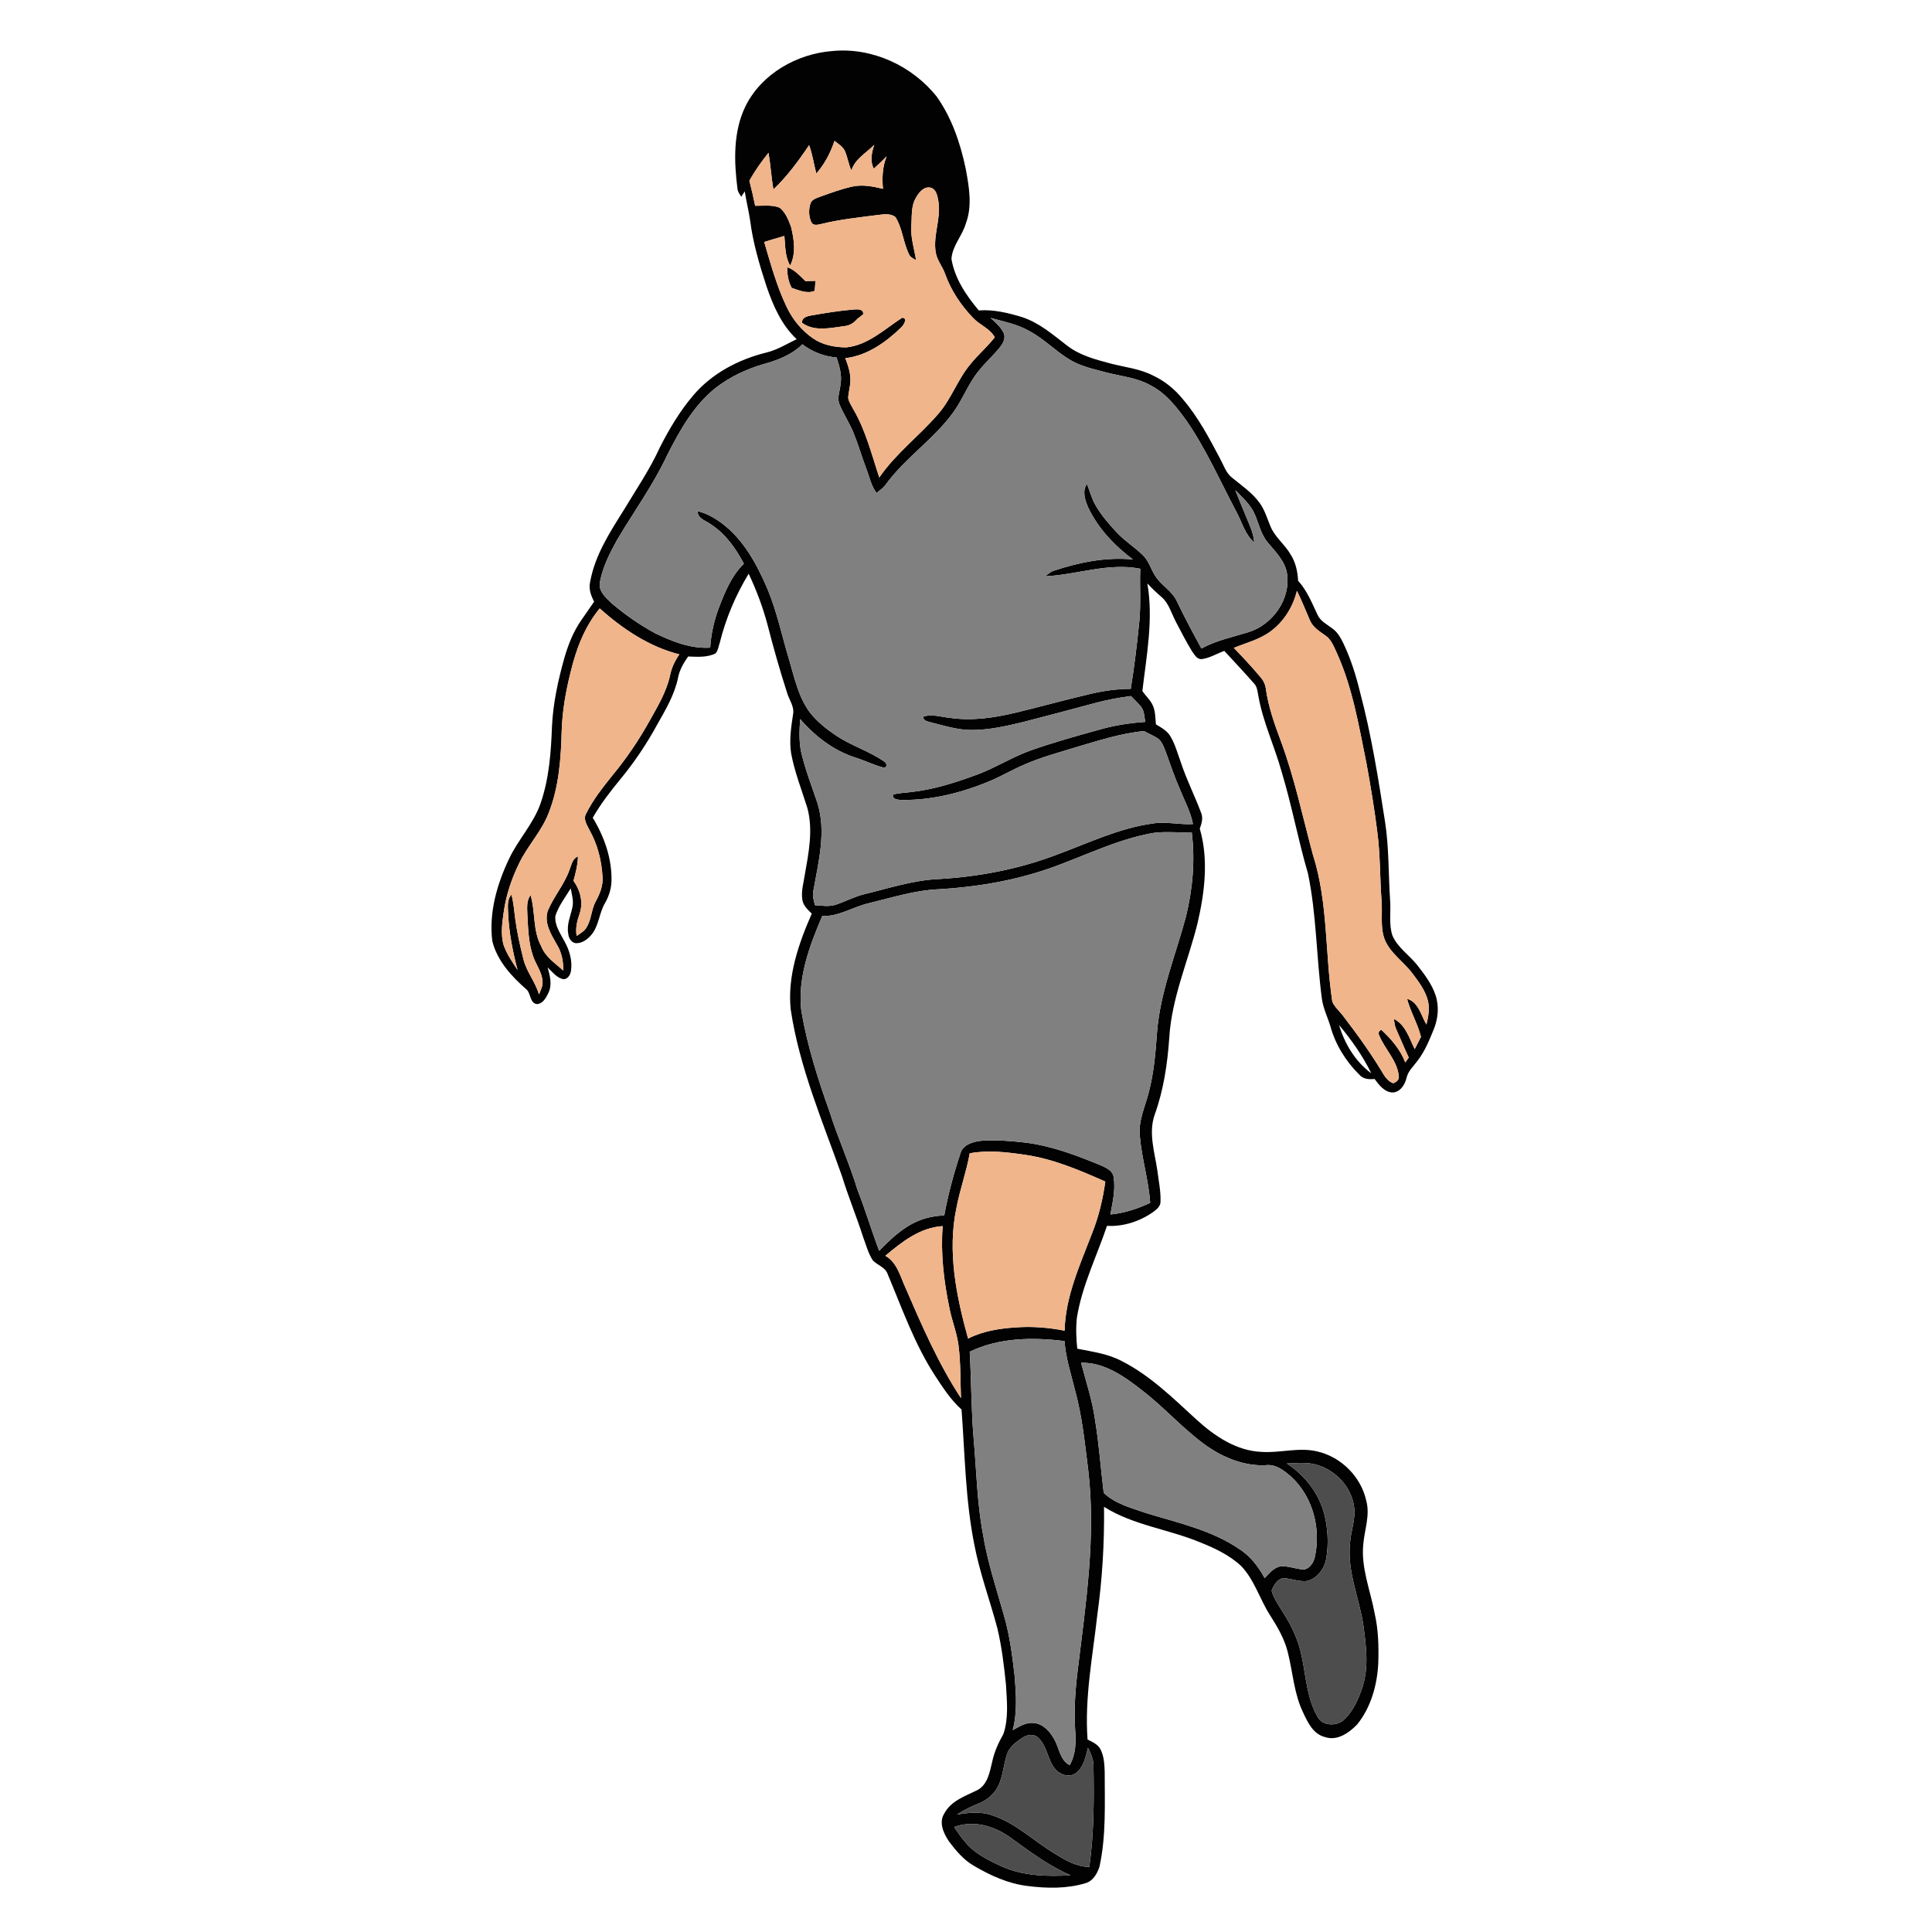 <?xml version="1.0" encoding="UTF-8" ?>
<!DOCTYPE svg PUBLIC "-//W3C//DTD SVG 1.1//EN" "http://www.w3.org/Graphics/SVG/1.1/DTD/svg11.dtd">
<svg width="1000pt" height="1000pt" viewBox="0 0 1000 1000" version="1.1" xmlns="http://www.w3.org/2000/svg">
	<g id="#020202ff">
		<path fill="#020202" opacity="1.00"
			d=" M 385.88 54.95 C 394.24 38.13 412.49 27.82 430.87 26.41 C 451.40 24.41 472.20 34.05 484.90 50.09 C 492.70 61.13 497.09 74.19 499.85 87.31 C 501.58 96.66 503.38 106.63 499.87 115.81 C 498.03 122.15 492.87 127.27 492.47 134.04 C 494.17 144.18 500.12 152.95 506.61 160.68 C 514.17 160.10 521.68 161.91 528.86 164.09 C 537.80 166.94 544.92 173.20 552.22 178.80 C 558.81 183.95 567.03 186.09 574.96 188.19 C 582.26 190.08 589.95 190.86 596.75 194.35 C 602.80 197.18 608.10 201.47 612.28 206.67 C 620.18 215.90 625.86 226.72 631.52 237.41 C 633.39 240.82 634.56 244.85 637.78 247.31 C 642.70 251.32 648.07 254.99 651.87 260.16 C 654.58 263.81 655.84 268.22 657.56 272.37 C 659.85 278.04 665.04 281.77 668.03 287.01 C 670.64 291.06 671.65 295.87 671.91 300.62 C 676.51 305.65 679.02 312.03 681.90 318.10 C 683.38 321.53 686.88 323.19 689.70 325.34 C 692.24 327.19 693.85 329.97 695.21 332.74 C 699.09 340.85 701.83 349.45 703.93 358.17 C 709.78 380.11 713.35 402.57 716.84 424.99 C 718.99 438.55 718.60 452.31 719.52 465.97 C 720.02 472.07 718.72 478.41 720.75 484.32 C 723.47 490.50 729.38 494.29 733.49 499.45 C 737.25 504.24 741.04 509.22 743.02 515.05 C 744.97 520.84 744.38 527.27 742.08 532.87 C 739.77 538.45 737.50 544.17 733.76 548.97 C 731.69 551.86 728.80 554.34 728.01 557.95 C 727.19 561.40 724.86 565.16 720.99 565.48 C 716.64 565.42 713.83 561.64 711.49 558.48 C 708.68 558.75 705.63 558.63 703.66 556.33 C 696.65 549.43 691.24 540.74 688.62 531.23 C 687.20 526.52 684.94 522.04 684.23 517.14 C 681.33 495.52 681.47 473.50 677.00 452.09 C 671.88 434.68 668.63 416.78 663.35 399.41 C 659.68 386.13 653.60 373.55 651.27 359.89 C 650.84 357.83 650.73 355.52 649.21 353.90 C 644.18 348.11 638.87 342.57 633.70 336.90 C 629.80 338.30 626.16 340.65 621.99 341.16 C 619.47 341.33 618.19 338.74 616.94 337.02 C 613.90 331.99 611.18 326.78 608.49 321.57 C 606.24 317.24 604.95 312.16 601.09 308.91 C 598.57 306.71 596.10 304.46 593.87 301.98 C 597.08 320.52 593.45 339.22 591.29 357.64 C 592.84 360.07 595.12 361.98 596.43 364.58 C 598.07 367.77 597.97 371.45 598.30 374.93 C 601.08 376.61 604.14 378.22 605.82 381.15 C 608.32 385.34 609.55 390.11 611.22 394.66 C 614.12 403.50 618.37 411.82 621.62 420.52 C 622.86 423.29 622.01 426.23 621.00 428.91 C 625.68 444.91 623.52 462.02 619.81 478.00 C 614.91 497.64 606.47 516.57 605.22 536.99 C 604.30 550.45 602.32 563.95 597.76 576.70 C 594.27 586.25 597.65 596.30 599.05 605.90 C 599.70 611.25 600.89 616.59 600.67 622.01 C 600.71 624.33 598.78 625.89 597.11 627.17 C 590.14 632.13 581.59 634.97 572.98 634.50 C 567.68 650.25 560.11 665.36 557.42 681.90 C 556.81 687.27 557.02 692.71 557.59 698.08 C 565.39 699.65 573.47 700.69 580.59 704.48 C 595.34 711.95 607.21 723.72 619.28 734.77 C 628.62 743.30 640.01 751.01 653.07 751.50 C 662.68 752.15 672.35 748.94 681.88 751.28 C 694.19 754.12 704.42 764.35 707.16 776.69 C 709.22 784.18 706.32 791.62 705.66 799.05 C 704.32 811.37 709.29 823.05 711.49 834.96 C 713.46 843.46 713.67 852.25 713.39 860.94 C 712.82 872.18 709.63 883.67 702.49 892.55 C 698.29 896.89 692.21 901.24 685.87 899.11 C 679.75 897.65 676.88 891.55 674.48 886.36 C 669.75 876.57 669.17 865.55 666.55 855.15 C 664.81 848.12 661.08 841.85 657.23 835.81 C 651.98 827.59 649.29 817.73 642.44 810.59 C 636.32 804.83 628.55 801.25 620.83 798.16 C 604.58 791.48 586.52 789.42 571.44 779.94 C 571.67 798.68 570.54 817.43 567.95 835.99 C 565.58 857.38 561.32 878.76 562.92 900.38 C 565.39 901.61 568.21 902.80 569.58 905.39 C 571.42 908.93 571.65 913.05 571.79 916.98 C 571.77 933.45 572.62 950.13 569.06 966.34 C 567.85 969.84 565.70 973.66 561.87 974.73 C 552.14 977.67 541.74 977.46 531.75 976.17 C 521.87 974.98 512.65 970.77 504.15 965.78 C 498.77 962.70 494.73 957.85 491.09 952.96 C 488.37 948.85 485.80 943.29 488.78 938.63 C 492.22 932.13 499.48 929.70 505.66 926.67 C 511.27 923.85 512.26 917.21 513.60 911.73 C 514.67 906.68 516.85 901.98 519.37 897.50 C 522.13 889.30 521.17 880.45 520.69 871.97 C 519.68 862.14 518.50 852.28 516.20 842.66 C 512.36 828.22 507.09 814.15 504.30 799.44 C 499.69 776.44 499.44 752.89 497.69 729.57 C 492.13 724.56 488.02 718.23 483.96 712.00 C 473.38 695.74 466.95 677.30 459.48 659.53 C 458.26 655.85 454.16 654.93 451.75 652.34 C 449.35 648.69 448.30 644.36 446.76 640.33 C 443.39 629.78 439.12 619.54 435.88 608.95 C 425.85 580.54 413.75 552.51 409.27 522.51 C 407.49 505.27 413.34 488.44 420.18 472.89 C 418.16 470.90 415.83 468.85 415.32 465.90 C 414.56 461.51 415.88 457.14 416.56 452.83 C 418.57 441.43 420.98 429.52 417.86 418.09 C 414.92 408.78 411.30 399.63 409.50 390.01 C 408.44 383.30 409.45 376.53 410.46 369.89 C 411.35 365.74 408.40 362.23 407.34 358.42 C 403.65 346.99 400.37 335.44 397.39 323.81 C 394.97 314.57 391.59 305.60 387.51 296.96 C 380.85 307.94 375.75 319.88 372.64 332.35 C 371.97 334.30 371.75 336.56 370.39 338.19 C 366.01 340.40 360.92 339.97 356.18 339.80 C 353.84 343.17 351.69 346.76 350.95 350.86 C 349.13 359.62 344.51 367.36 340.16 375.05 C 334.74 385.00 328.41 394.46 321.20 403.20 C 315.96 409.55 310.91 416.10 306.80 423.26 C 312.79 433.08 316.77 444.38 316.51 456.00 C 316.39 459.97 315.19 463.85 313.23 467.30 C 310.17 472.35 310.08 478.69 306.43 483.45 C 304.39 486.02 301.40 488.37 297.94 488.19 C 295.53 487.81 294.28 485.33 294.10 483.12 C 293.28 478.56 295.25 474.25 296.22 469.90 C 297.05 466.53 296.03 463.13 295.39 459.83 C 292.59 464.43 289.17 468.83 287.48 474.00 C 286.93 478.79 289.92 482.96 292.04 487.00 C 294.73 491.68 296.36 497.21 295.53 502.63 C 295.19 504.71 293.59 507.28 291.14 506.73 C 287.89 505.84 285.80 502.91 283.42 500.73 C 284.67 504.94 285.89 509.70 283.87 513.88 C 282.70 516.38 281.06 519.48 277.97 519.72 C 274.29 519.35 274.82 514.50 272.71 512.31 C 264.90 505.56 257.35 497.35 254.81 487.08 C 252.99 472.45 257.22 457.70 263.47 444.57 C 268.17 434.56 276.14 426.37 279.80 415.82 C 284.23 403.05 285.21 389.41 285.70 376.00 C 286.28 363.87 288.90 351.95 292.19 340.29 C 294.18 333.50 296.81 326.80 300.90 320.98 C 303.10 317.78 305.32 314.59 307.53 311.40 C 305.82 308.23 304.58 304.69 305.48 301.06 C 307.93 287.41 315.65 275.52 322.90 263.96 C 329.30 253.30 336.36 242.98 341.52 231.63 C 346.35 222.13 351.84 212.87 358.76 204.73 C 368.42 193.29 382.26 186.02 396.65 182.48 C 402.28 181.13 407.20 178.04 412.36 175.56 C 404.49 168.23 400.15 158.12 396.72 148.14 C 393.10 137.03 389.74 125.74 388.27 114.12 C 387.52 109.07 386.26 104.11 385.48 99.06 C 384.88 99.99 384.28 100.91 383.67 101.84 C 382.89 100.57 381.90 99.34 381.73 97.81 C 379.90 83.53 379.41 68.21 385.88 54.95 M 431.92 72.93 C 429.88 79.08 426.84 84.93 422.52 89.80 C 421.21 84.93 420.58 79.89 418.78 75.15 C 413.30 83.32 407.43 91.26 400.30 98.08 C 399.24 91.77 398.84 85.38 397.79 79.07 C 394.12 83.65 390.69 88.42 387.88 93.58 C 388.98 97.86 389.99 102.17 390.87 106.51 C 395.08 106.54 399.54 105.90 403.55 107.49 C 406.58 109.91 408.11 113.80 409.42 117.35 C 411.02 123.87 412.14 131.18 408.99 137.43 C 406.21 132.82 406.53 127.27 405.98 122.12 C 402.49 123.13 399.01 124.16 395.55 125.25 C 398.92 136.61 402.01 148.15 407.17 158.86 C 410.24 165.34 414.92 171.08 420.84 175.15 C 425.83 178.58 432.06 179.78 438.02 179.81 C 449.35 178.64 457.85 170.33 466.96 164.47 C 470.10 164.62 467.66 168.34 466.44 169.49 C 458.51 177.19 448.81 184.10 437.53 185.39 C 438.94 189.11 440.27 193.00 440.17 197.03 C 440.11 200.08 439.14 203.02 439.02 206.06 C 439.46 208.24 440.80 210.10 441.80 212.05 C 448.14 222.94 451.15 235.28 455.13 247.12 C 463.74 234.58 476.11 225.40 485.93 213.90 C 492.55 206.15 495.80 196.16 502.38 188.38 C 506.28 183.53 511.08 179.49 514.89 174.57 C 512.33 169.95 507.06 168.22 503.60 164.49 C 497.37 157.99 492.25 150.33 489.21 141.83 C 487.84 137.82 484.79 134.50 484.26 130.19 C 482.96 121.42 487.23 112.82 485.68 104.02 C 485.20 101.50 484.68 98.11 481.87 97.18 C 478.33 96.23 475.67 99.51 474.16 102.25 C 471.40 106.70 472.10 112.08 471.68 117.06 C 471.31 123.05 473.23 128.80 474.15 134.64 C 472.77 133.85 471.14 133.17 470.50 131.59 C 467.46 125.45 467.16 118.19 463.47 112.34 C 461.02 110.39 457.65 110.89 454.76 111.23 C 444.76 112.53 434.68 113.54 424.87 115.98 C 423.23 116.35 420.97 116.93 419.98 115.09 C 418.57 112.12 418.47 108.46 419.48 105.35 C 420.19 103.08 422.76 102.58 424.68 101.74 C 430.10 99.83 435.52 97.81 441.15 96.57 C 446.45 95.39 451.86 96.50 457.03 97.74 C 456.47 92.06 456.77 86.23 458.94 80.89 C 456.79 83.11 454.56 85.24 452.27 87.31 C 450.22 83.35 451.18 78.92 452.53 74.91 C 448.42 79.21 442.54 82.18 440.70 88.24 C 439.24 85.15 438.75 81.74 437.50 78.58 C 436.49 75.99 434.01 74.53 431.92 72.93 M 512.71 164.55 C 515.25 166.91 518.03 169.21 519.52 172.42 C 520.65 174.92 519.23 177.62 517.68 179.59 C 514.29 183.89 510.14 187.50 506.74 191.78 C 501.27 198.32 498.43 206.53 493.44 213.40 C 483.30 227.45 468.30 237.10 458.19 251.17 C 456.92 252.74 455.26 253.92 453.71 255.17 C 450.83 251.46 450.04 246.73 448.34 242.46 C 446.03 236.38 444.26 230.11 441.79 224.09 C 439.74 219.01 436.66 214.43 434.55 209.39 C 433.08 206.01 434.75 202.42 435.06 198.98 C 435.90 194.22 434.48 189.49 433.00 185.02 C 426.56 184.51 420.42 182.15 415.31 178.21 C 409.76 183.76 402.20 186.56 394.78 188.60 C 386.14 191.16 377.82 195.09 370.65 200.60 C 359.20 209.60 351.91 222.63 345.43 235.42 C 338.19 250.89 328.11 264.78 319.41 279.43 C 315.65 286.25 312.01 293.36 310.56 301.07 C 309.46 305.87 313.59 309.39 316.70 312.33 C 323.64 318.24 331.20 323.48 339.22 327.83 C 348.05 332.09 357.60 335.87 367.60 335.22 C 368.03 328.06 369.64 321.00 372.20 314.30 C 375.29 306.21 378.73 297.91 385.04 291.75 C 380.90 284.04 375.74 276.56 368.33 271.67 C 365.70 269.53 361.09 268.69 361.06 264.56 C 365.59 265.62 369.68 267.96 373.41 270.68 C 384.81 279.09 391.72 291.99 397.21 304.74 C 402.14 316.57 404.75 329.16 408.42 341.40 C 411.22 350.80 413.24 360.80 419.23 368.82 C 422.91 373.49 427.62 377.26 432.53 380.57 C 440.49 385.97 449.94 388.73 457.81 394.28 C 459.28 395.08 459.22 397.83 457.05 397.24 C 451.97 395.87 447.22 393.49 442.19 391.93 C 431.13 388.29 421.72 380.89 414.14 372.20 C 413.78 378.11 413.46 384.15 414.84 389.97 C 416.98 398.73 420.22 407.17 423.12 415.69 C 427.75 430.56 423.63 446.10 421.03 460.93 C 420.39 463.49 421.18 466.05 421.82 468.53 C 425.53 468.80 429.39 469.45 432.99 468.14 C 437.91 466.45 442.55 463.96 447.65 462.76 C 460.33 459.68 472.89 455.53 486.03 454.98 C 506.91 453.76 527.71 449.77 547.27 442.27 C 563.37 436.35 579.11 428.70 596.25 426.30 C 603.31 425.06 610.39 426.96 617.48 426.54 C 616.25 420.11 613.04 414.34 610.63 408.32 C 607.93 402.21 605.82 395.87 603.55 389.59 C 602.52 387.08 601.73 384.23 599.58 382.42 C 597.27 380.80 594.59 379.82 592.17 378.41 C 579.99 379.57 568.32 383.42 556.65 386.85 C 547.91 389.56 539.02 391.89 530.62 395.58 C 524.62 398.07 519.02 401.40 513.06 403.97 C 498.21 410.27 482.19 414.39 465.98 414.04 C 464.36 413.90 461.59 413.55 462.27 411.27 C 465.80 410.30 469.49 410.32 473.09 409.77 C 484.33 408.38 495.16 404.83 505.74 400.94 C 515.51 397.29 524.33 391.56 534.20 388.16 C 545.80 384.12 557.63 380.81 569.46 377.54 C 577.06 375.40 584.88 374.20 592.75 373.66 C 592.28 370.91 592.35 367.80 590.42 365.58 C 588.87 363.69 587.04 362.04 585.37 360.27 C 578.90 361.08 572.51 362.36 566.22 364.05 C 553.82 367.39 541.41 370.68 528.98 373.87 C 520.46 375.92 511.81 377.84 503.01 377.85 C 495.87 377.90 489.01 375.69 482.15 373.99 C 480.42 373.39 477.87 373.33 477.79 370.95 C 482.44 369.40 487.27 371.16 491.96 371.60 C 503.35 373.22 514.86 371.50 525.95 368.82 C 538.62 365.75 551.20 362.27 563.90 359.28 C 570.90 357.62 578.06 356.55 585.27 356.55 C 587.14 345.11 588.49 333.59 589.67 322.05 C 590.63 312.86 589.83 303.61 590.21 294.39 C 573.64 291.08 557.39 297.54 540.96 298.29 C 542.37 297.18 543.77 295.95 545.51 295.38 C 558.64 291.02 572.54 288.21 586.43 289.59 C 576.85 282.46 568.40 273.51 563.23 262.66 C 561.60 258.89 560.03 254.20 562.59 250.48 C 564.14 254.23 565.07 258.26 567.19 261.77 C 570.20 266.91 574.14 271.44 578.20 275.77 C 582.27 280.11 587.41 283.23 591.61 287.43 C 594.64 290.35 595.68 294.58 597.91 298.04 C 600.96 302.92 606.49 305.73 609.04 310.98 C 612.98 319.38 617.43 327.51 621.86 335.66 C 629.49 331.47 638.06 329.73 646.30 327.18 C 658.74 323.28 668.15 310.10 666.16 296.94 C 665.17 290.39 660.20 285.66 656.19 280.79 C 652.52 276.48 651.56 270.75 649.25 265.73 C 647.05 260.93 642.99 257.41 639.37 253.71 C 641.20 258.16 642.97 262.65 644.85 267.09 C 646.66 271.52 648.86 275.92 649.19 280.79 C 644.26 276.52 642.74 269.88 639.67 264.37 C 631.39 248.74 624.24 232.42 614.16 217.81 C 609.04 210.75 603.50 203.52 595.56 199.49 C 588.44 195.41 580.12 194.78 572.33 192.71 C 565.78 190.97 558.98 189.53 553.18 185.86 C 546.04 181.45 540.17 175.23 532.70 171.32 C 526.54 167.76 519.48 166.45 512.71 164.55 M 657.72 326.75 C 652.05 330.99 645.07 332.73 638.61 335.33 C 643.39 340.24 648.03 345.28 652.45 350.51 C 653.92 352.18 654.91 354.24 655.19 356.45 C 656.48 365.68 659.59 374.51 662.83 383.21 C 670.05 402.51 674.22 422.73 679.61 442.57 C 687.45 467.13 685.79 493.33 689.62 518.55 C 691.02 521.59 693.72 523.73 695.64 526.43 C 703.07 536.11 710.19 546.07 716.42 556.58 C 717.55 558.34 719.08 559.91 721.09 560.68 C 722.69 560.13 724.27 558.94 724.03 557.04 C 723.25 548.98 716.83 543.16 713.88 535.95 C 713.28 534.62 713.63 533.64 714.95 533.01 C 720.10 537.81 724.83 543.26 727.37 549.93 C 727.95 549.06 728.55 548.20 729.16 547.35 C 726.92 542.67 724.99 537.85 722.85 533.13 C 721.98 531.35 721.65 529.38 721.55 527.42 C 727.49 530.42 729.51 537.47 732.25 543.05 C 733.35 540.93 734.43 538.80 735.50 536.67 C 733.79 529.85 730.08 523.75 728.30 516.99 C 734.24 518.60 735.52 525.64 738.32 530.32 C 739.26 526.34 740.11 522.17 739.12 518.12 C 737.80 512.75 734.38 508.24 731.12 503.90 C 726.58 497.81 719.66 493.49 716.71 486.27 C 714.27 479.78 715.67 472.72 715.07 465.98 C 714.21 454.17 714.44 442.29 712.88 430.53 C 711.39 418.65 709.43 406.83 707.27 395.06 C 703.36 375.81 700.14 356.14 692.00 338.11 C 690.44 334.82 689.16 331.08 686.03 328.94 C 682.91 326.76 679.44 324.61 677.94 320.92 C 675.71 315.88 673.76 310.72 671.28 305.79 C 669.29 314.03 664.57 321.68 657.72 326.75 M 310.41 314.93 C 302.56 324.41 298.13 336.15 295.32 348.01 C 292.85 357.84 291.09 367.87 290.74 378.01 C 290.38 392.47 289.35 407.30 283.96 420.88 C 280.34 430.31 273.14 437.69 268.77 446.71 C 264.84 454.69 261.97 463.23 260.73 472.05 C 259.93 477.52 259.17 483.20 260.51 488.66 C 262.10 493.54 265.06 497.82 267.89 502.06 C 265.39 492.58 263.48 482.89 263.03 473.07 C 262.94 469.68 262.27 465.82 264.73 463.05 C 265.86 467.26 266.13 471.62 266.73 475.93 C 267.65 482.81 269.19 489.60 270.88 496.33 C 272.46 502.94 277.11 508.23 278.98 514.74 C 279.76 512.57 281.07 510.41 280.81 508.01 C 280.59 503.22 277.45 499.37 275.94 494.99 C 273.49 487.93 273.35 480.39 272.95 473.02 C 272.84 469.72 272.49 466.11 274.63 463.32 C 277.19 471.99 275.68 481.64 280.14 489.79 C 282.27 495.31 287.35 498.59 291.58 502.36 C 291.61 497.63 290.73 492.84 288.17 488.80 C 285.22 483.59 281.46 477.59 283.56 471.39 C 286.65 463.93 292.20 457.72 294.83 450.04 C 295.86 447.56 296.28 444.40 299.14 443.30 C 299.07 447.61 297.95 451.79 296.83 455.92 C 300.39 460.76 302.01 467.20 299.99 473.01 C 298.68 476.67 297.78 480.52 298.48 484.43 C 300.39 483.11 302.59 481.95 303.72 479.82 C 306.18 475.68 306.10 470.59 308.42 466.39 C 310.51 462.60 312.18 458.42 311.87 454.01 C 311.42 445.56 309.33 437.13 305.16 429.72 C 303.94 427.14 301.75 424.21 303.29 421.30 C 306.91 413.95 312.06 407.48 317.16 401.12 C 324.35 392.42 330.69 383.04 336.18 373.18 C 340.37 365.68 344.91 358.18 346.80 349.70 C 347.54 345.71 349.33 342.04 351.63 338.71 C 336.02 334.75 322.28 325.54 310.41 314.93 M 594.39 431.61 C 573.77 435.75 555.19 446.24 535.09 452.08 C 519.11 456.82 502.55 459.30 485.93 460.27 C 473.44 460.80 461.47 464.66 449.41 467.58 C 441.36 469.45 434.13 474.48 425.60 474.13 C 418.99 489.57 412.76 506.17 414.77 523.26 C 417.83 541.13 423.32 558.49 429.43 575.53 C 433.74 589.18 439.71 602.24 443.87 615.95 C 447.95 626.31 451.10 637.00 455.06 647.40 C 460.96 641.41 467.17 635.35 475.05 632.05 C 479.36 630.11 484.07 629.39 488.75 629.02 C 490.77 618.17 493.63 607.47 497.11 597.00 C 498.41 592.37 503.69 590.95 507.91 590.46 C 515.34 589.91 522.82 590.52 530.21 591.34 C 543.99 592.97 557.06 597.92 569.79 603.20 C 572.57 604.45 576.06 605.92 576.43 609.41 C 577.44 615.83 575.89 622.31 574.73 628.61 C 581.92 627.94 588.82 625.65 595.33 622.59 C 594.55 610.90 590.93 599.65 589.98 588.01 C 589.13 580.14 592.70 572.88 594.59 565.44 C 597.29 555.18 598.15 544.55 598.90 534.00 C 600.58 513.51 608.50 494.32 613.80 474.64 C 617.30 460.34 618.69 445.41 616.83 430.77 C 609.35 431.18 601.78 429.92 594.39 431.61 M 693.11 530.56 C 695.96 540.24 701.55 549.52 709.77 555.54 C 705.37 546.50 699.52 538.27 693.11 530.56 M 501.93 596.94 C 500.25 606.50 496.84 615.65 495.06 625.19 C 490.26 647.78 495.02 670.98 501.07 692.84 C 508.79 688.92 517.50 687.57 526.05 687.05 C 534.41 686.44 542.82 687.15 551.04 688.75 C 551.44 671.00 559.05 654.59 565.28 638.30 C 568.70 629.73 570.82 620.70 572.11 611.58 C 558.83 605.70 545.26 599.89 530.79 597.75 C 521.27 596.37 511.49 595.16 501.93 596.94 M 458.25 649.99 C 464.31 653.39 465.93 660.54 468.62 666.40 C 477.11 686.01 485.64 705.74 497.40 723.67 C 497.05 714.61 497.28 705.50 496.13 696.48 C 495.31 689.88 492.72 683.68 491.45 677.17 C 488.54 663.22 486.81 648.90 487.93 634.64 C 476.27 635.33 466.81 642.78 458.25 649.99 M 501.93 699.65 C 502.80 714.73 502.68 729.85 503.98 744.91 C 505.44 761.27 505.70 777.77 508.76 793.95 C 511.08 808.34 515.71 822.20 519.66 836.19 C 522.65 846.47 523.98 857.13 525.21 867.74 C 525.93 876.98 526.61 886.47 524.16 895.54 C 527.52 893.73 531.02 891.34 535.03 891.82 C 539.91 892.19 543.47 896.22 545.68 900.25 C 548.31 904.74 548.55 910.98 553.66 913.64 C 556.89 908.04 557.01 901.42 556.48 895.15 C 555.82 884.73 556.60 874.27 557.89 863.93 C 562.06 829.74 567.34 795.17 563.24 760.71 C 561.49 746.88 560.13 732.92 556.39 719.45 C 554.34 711.07 551.59 702.80 550.99 694.14 C 534.55 692.11 517.12 692.29 501.93 699.65 M 559.57 705.37 C 562.11 715.17 565.41 724.81 566.77 734.88 C 568.87 747.40 569.72 760.11 571.28 772.69 C 577.18 778.38 585.50 780.48 593.05 783.11 C 609.73 788.22 627.34 791.99 641.91 802.07 C 647.43 805.72 651.48 811.09 654.59 816.85 C 656.98 814.39 659.34 811.23 662.99 810.72 C 666.42 810.52 669.73 811.73 673.11 812.21 C 676.67 813.24 679.54 809.69 680.39 806.61 C 683.99 791.55 679.65 774.55 667.99 764.06 C 664.36 760.92 660.10 757.68 654.99 758.40 C 644.25 758.85 633.91 754.75 625.14 748.81 C 612.71 740.12 602.75 728.47 590.71 719.31 C 581.73 712.30 571.48 705.09 559.57 705.37 M 666.05 757.49 C 675.45 763.64 682.88 773.16 685.57 784.16 C 687.28 791.36 687.74 798.94 686.53 806.26 C 685.74 811.56 682.18 816.68 676.91 818.25 C 672.51 818.99 668.26 816.91 663.88 816.82 C 660.99 817.69 659.20 820.62 658.19 823.31 C 659.27 827.53 662.03 831.07 664.20 834.79 C 668.65 841.68 672.18 849.25 673.75 857.34 C 676.00 867.69 676.39 878.79 681.75 888.18 C 684.11 893.59 692.11 893.73 695.94 889.88 C 700.60 885.36 703.24 879.18 705.25 873.11 C 708.57 862.80 707.08 851.84 705.69 841.34 C 703.59 827.21 697.27 813.55 698.75 799.02 C 699.08 792.60 701.81 786.38 700.86 779.89 C 699.54 769.73 691.49 761.11 681.77 758.26 C 676.68 756.65 671.28 757.34 666.05 757.49 M 529.34 899.38 C 526.40 901.28 523.40 903.51 521.73 906.67 C 519.39 912.48 519.42 919.02 516.57 924.66 C 514.52 928.74 510.78 931.78 506.59 933.47 C 502.65 935.05 498.83 936.89 495.30 939.25 C 501.26 938.17 507.53 937.52 513.37 939.55 C 525.84 943.55 535.28 953.15 546.38 959.69 C 551.67 963.02 557.37 966.22 563.82 966.32 C 566.27 948.97 566.28 931.41 565.98 913.92 C 565.97 910.59 564.59 907.52 563.13 904.61 C 561.95 909.33 560.94 914.72 556.78 917.83 C 553.44 920.21 548.73 918.63 546.24 915.74 C 542.16 910.99 542.12 903.88 537.45 899.51 C 535.28 897.28 531.72 897.79 529.34 899.38 M 493.85 945.67 C 495.66 948.33 497.48 951.00 499.59 953.45 C 504.58 959.52 511.85 963.01 518.85 966.21 C 529.92 971.08 542.30 971.30 554.17 970.65 C 542.81 965.76 532.91 958.28 522.94 951.10 C 514.66 945.07 503.77 941.95 493.85 945.67 Z" />
		<path fill="#020202" opacity="1.00"
			d=" M 407.43 138.33 C 411.37 139.56 414.03 142.82 416.93 145.54 C 418.62 145.45 420.32 145.38 422.03 145.38 C 421.94 147.12 421.94 148.89 421.54 150.60 C 417.73 152.12 413.44 150.29 409.79 149.00 C 407.98 145.78 407.46 141.98 407.43 138.33 Z" />
		<path fill="#020202" opacity="1.00"
			d=" M 419.99 163.26 C 427.29 162.00 434.62 160.78 442.01 160.19 C 443.88 160.03 447.10 159.91 446.77 162.66 C 445.85 163.51 444.81 164.22 443.82 164.97 C 442.10 167.03 439.80 168.57 437.06 168.79 C 429.82 169.74 421.62 171.77 415.20 167.14 C 414.85 164.31 417.85 163.64 419.99 163.26 Z" />
	</g>
	<g id="#f0b58bff">
		<path fill="#f0b58b" opacity="1.00"
			d=" M 431.92 72.93 C 434.01 74.53 436.49 75.99 437.50 78.58 C 438.75 81.74 439.24 85.15 440.70 88.24 C 442.54 82.18 448.42 79.21 452.53 74.91 C 451.18 78.92 450.22 83.35 452.27 87.31 C 454.56 85.24 456.79 83.11 458.94 80.89 C 456.77 86.23 456.47 92.06 457.03 97.74 C 451.86 96.50 446.45 95.39 441.15 96.57 C 435.52 97.81 430.10 99.83 424.68 101.74 C 422.76 102.58 420.19 103.08 419.48 105.35 C 418.47 108.46 418.57 112.12 419.98 115.09 C 420.97 116.93 423.23 116.35 424.87 115.98 C 434.68 113.54 444.76 112.53 454.76 111.23 C 457.65 110.89 461.02 110.39 463.47 112.34 C 467.16 118.19 467.46 125.45 470.50 131.59 C 471.14 133.17 472.77 133.85 474.15 134.64 C 473.23 128.80 471.31 123.05 471.68 117.06 C 472.10 112.08 471.40 106.70 474.16 102.25 C 475.67 99.51 478.33 96.23 481.87 97.18 C 484.68 98.11 485.20 101.50 485.68 104.02 C 487.23 112.82 482.96 121.42 484.26 130.19 C 484.79 134.50 487.84 137.82 489.21 141.83 C 492.25 150.33 497.37 157.99 503.60 164.49 C 507.06 168.22 512.33 169.95 514.89 174.57 C 511.08 179.49 506.28 183.53 502.38 188.38 C 495.80 196.16 492.55 206.15 485.93 213.90 C 476.11 225.40 463.74 234.58 455.13 247.12 C 451.15 235.28 448.14 222.94 441.80 212.05 C 440.80 210.10 439.46 208.24 439.02 206.06 C 439.14 203.02 440.11 200.08 440.17 197.03 C 440.27 193.00 438.94 189.11 437.53 185.39 C 448.81 184.10 458.51 177.19 466.44 169.49 C 467.66 168.34 470.10 164.62 466.96 164.47 C 457.85 170.33 449.35 178.64 438.02 179.81 C 432.06 179.78 425.83 178.58 420.84 175.15 C 414.92 171.08 410.24 165.34 407.17 158.86 C 402.01 148.15 398.92 136.61 395.55 125.25 C 399.01 124.16 402.49 123.13 405.98 122.12 C 406.53 127.27 406.21 132.82 408.99 137.43 C 412.14 131.18 411.02 123.87 409.42 117.35 C 408.11 113.80 406.58 109.91 403.55 107.49 C 399.54 105.90 395.08 106.54 390.87 106.51 C 389.99 102.17 388.98 97.86 387.88 93.58 C 390.69 88.42 394.12 83.65 397.79 79.07 C 398.84 85.38 399.24 91.77 400.30 98.08 C 407.43 91.26 413.30 83.32 418.78 75.15 C 420.58 79.89 421.21 84.93 422.52 89.80 C 426.84 84.93 429.88 79.08 431.92 72.93 M 407.43 138.33 C 407.46 141.98 407.98 145.78 409.79 149.00 C 413.44 150.29 417.73 152.12 421.54 150.60 C 421.94 148.89 421.94 147.12 422.03 145.38 C 420.32 145.38 418.62 145.45 416.93 145.54 C 414.03 142.82 411.37 139.56 407.43 138.33 M 419.99 163.26 C 417.85 163.64 414.85 164.31 415.20 167.14 C 421.62 171.77 429.82 169.74 437.06 168.79 C 439.80 168.57 442.10 167.03 443.82 164.97 C 444.81 164.22 445.85 163.51 446.77 162.66 C 447.10 159.91 443.88 160.03 442.01 160.19 C 434.62 160.78 427.29 162.00 419.99 163.26 Z" />
		<path fill="#f0b58b" opacity="1.00"
			d=" M 657.72 326.75 C 664.57 321.68 669.29 314.03 671.28 305.79 C 673.76 310.72 675.71 315.88 677.94 320.92 C 679.44 324.61 682.91 326.76 686.03 328.94 C 689.16 331.08 690.44 334.82 692.00 338.11 C 700.14 356.14 703.36 375.81 707.27 395.06 C 709.43 406.83 711.39 418.65 712.88 430.53 C 714.44 442.29 714.21 454.17 715.07 465.98 C 715.67 472.72 714.27 479.78 716.71 486.27 C 719.66 493.49 726.58 497.81 731.12 503.90 C 734.38 508.24 737.80 512.75 739.12 518.12 C 740.11 522.17 739.26 526.34 738.32 530.32 C 735.52 525.64 734.24 518.60 728.30 516.99 C 730.08 523.75 733.79 529.85 735.50 536.67 C 734.43 538.80 733.35 540.93 732.25 543.05 C 729.51 537.47 727.49 530.42 721.55 527.42 C 721.65 529.38 721.98 531.35 722.85 533.13 C 724.99 537.85 726.92 542.67 729.16 547.35 C 728.55 548.20 727.95 549.06 727.37 549.93 C 724.83 543.26 720.10 537.81 714.95 533.01 C 713.63 533.64 713.28 534.62 713.88 535.95 C 716.83 543.16 723.25 548.98 724.03 557.04 C 724.27 558.94 722.69 560.13 721.09 560.68 C 719.08 559.91 717.55 558.34 716.42 556.58 C 710.19 546.07 703.07 536.11 695.64 526.43 C 693.72 523.73 691.02 521.59 689.62 518.55 C 685.79 493.33 687.45 467.13 679.61 442.57 C 674.22 422.73 670.05 402.51 662.83 383.21 C 659.59 374.51 656.48 365.68 655.19 356.45 C 654.91 354.24 653.92 352.18 652.45 350.51 C 648.03 345.28 643.39 340.24 638.61 335.33 C 645.07 332.73 652.05 330.99 657.72 326.75 Z" />
		<path fill="#f0b58b" opacity="1.00"
			d=" M 310.41 314.93 C 322.28 325.54 336.02 334.75 351.63 338.71 C 349.33 342.04 347.54 345.71 346.80 349.70 C 344.91 358.18 340.37 365.68 336.18 373.18 C 330.69 383.04 324.35 392.42 317.16 401.12 C 312.06 407.48 306.91 413.95 303.29 421.30 C 301.75 424.21 303.94 427.14 305.16 429.72 C 309.33 437.13 311.42 445.56 311.87 454.01 C 312.18 458.42 310.51 462.60 308.42 466.39 C 306.10 470.59 306.18 475.68 303.72 479.82 C 302.59 481.95 300.39 483.11 298.48 484.43 C 297.78 480.52 298.68 476.67 299.99 473.01 C 302.01 467.20 300.39 460.76 296.83 455.92 C 297.95 451.79 299.07 447.61 299.14 443.30 C 296.28 444.40 295.86 447.56 294.83 450.04 C 292.20 457.72 286.65 463.93 283.56 471.39 C 281.46 477.59 285.22 483.59 288.17 488.80 C 290.73 492.84 291.61 497.63 291.58 502.36 C 287.35 498.59 282.27 495.31 280.14 489.79 C 275.68 481.64 277.19 471.99 274.63 463.32 C 272.49 466.11 272.84 469.72 272.95 473.02 C 273.35 480.39 273.49 487.93 275.94 494.99 C 277.45 499.37 280.59 503.22 280.81 508.01 C 281.07 510.41 279.76 512.57 278.98 514.74 C 277.11 508.23 272.46 502.94 270.88 496.33 C 269.19 489.60 267.65 482.81 266.73 475.93 C 266.13 471.62 265.86 467.26 264.73 463.05 C 262.27 465.82 262.94 469.68 263.03 473.07 C 263.48 482.89 265.39 492.58 267.89 502.06 C 265.06 497.82 262.10 493.54 260.51 488.66 C 259.17 483.20 259.93 477.52 260.73 472.05 C 261.97 463.23 264.84 454.69 268.77 446.71 C 273.14 437.69 280.34 430.31 283.96 420.88 C 289.35 407.30 290.38 392.47 290.74 378.01 C 291.09 367.87 292.85 357.84 295.32 348.01 C 298.13 336.15 302.56 324.41 310.41 314.93 Z" />
		<path fill="#f0b58b" opacity="1.00"
			d=" M 501.93 596.94 C 511.49 595.16 521.27 596.37 530.79 597.75 C 545.26 599.89 558.83 605.70 572.11 611.58 C 570.82 620.70 568.70 629.73 565.28 638.30 C 559.05 654.59 551.44 671.00 551.04 688.75 C 542.82 687.15 534.41 686.44 526.05 687.05 C 517.50 687.57 508.79 688.92 501.07 692.84 C 495.02 670.98 490.26 647.78 495.06 625.19 C 496.84 615.65 500.25 606.50 501.93 596.94 Z" />
		<path fill="#f0b58b" opacity="1.00"
			d=" M 458.25 649.99 C 466.81 642.78 476.27 635.33 487.93 634.64 C 486.81 648.90 488.54 663.22 491.45 677.17 C 492.72 683.68 495.31 689.88 496.13 696.48 C 497.28 705.50 497.05 714.61 497.40 723.67 C 485.64 705.74 477.11 686.01 468.62 666.40 C 465.93 660.54 464.31 653.39 458.25 649.99 Z" />
	</g>
	<g id="#f11b27ff">
		<path fill="grey" opacity="1.00"
			d=" M 512.71 164.55 C 519.48 166.45 526.54 167.76 532.70 171.32 C 540.17 175.23 546.04 181.45 553.18 185.86 C 558.98 189.53 565.78 190.97 572.33 192.71 C 580.12 194.78 588.44 195.41 595.56 199.49 C 603.50 203.52 609.04 210.75 614.16 217.81 C 624.24 232.42 631.39 248.74 639.67 264.37 C 642.74 269.88 644.26 276.52 649.19 280.79 C 648.86 275.92 646.66 271.52 644.85 267.09 C 642.97 262.65 641.20 258.16 639.37 253.71 C 642.99 257.41 647.05 260.93 649.25 265.73 C 651.56 270.75 652.52 276.48 656.19 280.79 C 660.20 285.66 665.17 290.39 666.16 296.94 C 668.15 310.10 658.74 323.28 646.30 327.18 C 638.06 329.73 629.49 331.47 621.86 335.66 C 617.43 327.51 612.98 319.38 609.04 310.98 C 606.49 305.73 600.96 302.92 597.91 298.04 C 595.68 294.58 594.64 290.35 591.61 287.43 C 587.41 283.23 582.27 280.11 578.20 275.77 C 574.14 271.44 570.20 266.91 567.19 261.77 C 565.07 258.26 564.14 254.23 562.59 250.48 C 560.03 254.20 561.60 258.89 563.23 262.66 C 568.40 273.51 576.85 282.46 586.43 289.59 C 572.54 288.21 558.64 291.02 545.51 295.38 C 543.77 295.95 542.37 297.18 540.96 298.29 C 557.39 297.54 573.64 291.08 590.21 294.39 C 589.83 303.61 590.63 312.86 589.67 322.05 C 588.49 333.59 587.14 345.11 585.27 356.55 C 578.06 356.55 570.90 357.62 563.90 359.28 C 551.20 362.27 538.62 365.75 525.95 368.82 C 514.86 371.50 503.35 373.22 491.96 371.60 C 487.27 371.16 482.44 369.40 477.79 370.95 C 477.87 373.33 480.42 373.39 482.15 373.99 C 489.01 375.69 495.87 377.90 503.01 377.85 C 511.81 377.84 520.46 375.92 528.98 373.87 C 541.41 370.68 553.82 367.39 566.22 364.05 C 572.51 362.36 578.90 361.08 585.37 360.27 C 587.04 362.04 588.87 363.69 590.42 365.58 C 592.35 367.80 592.28 370.91 592.75 373.66 C 584.88 374.20 577.06 375.40 569.46 377.54 C 557.63 380.81 545.80 384.12 534.20 388.16 C 524.33 391.56 515.51 397.29 505.74 400.94 C 495.16 404.83 484.33 408.38 473.09 409.77 C 469.49 410.32 465.80 410.30 462.27 411.27 C 461.59 413.55 464.36 413.90 465.98 414.04 C 482.19 414.39 498.21 410.27 513.06 403.97 C 519.02 401.40 524.62 398.07 530.62 395.58 C 539.02 391.89 547.91 389.56 556.65 386.85 C 568.32 383.42 579.99 379.57 592.17 378.41 C 594.59 379.82 597.27 380.80 599.58 382.42 C 601.73 384.23 602.52 387.08 603.55 389.59 C 605.82 395.87 607.93 402.21 610.63 408.32 C 613.04 414.34 616.25 420.11 617.48 426.54 C 610.39 426.96 603.31 425.06 596.25 426.30 C 579.11 428.70 563.37 436.35 547.27 442.27 C 527.71 449.77 506.91 453.76 486.03 454.98 C 472.89 455.53 460.33 459.68 447.65 462.76 C 442.55 463.96 437.91 466.45 432.99 468.14 C 429.39 469.45 425.53 468.80 421.82 468.53 C 421.18 466.05 420.39 463.49 421.03 460.93 C 423.63 446.10 427.75 430.56 423.12 415.69 C 420.22 407.17 416.98 398.73 414.84 389.97 C 413.46 384.15 413.78 378.11 414.14 372.20 C 421.72 380.89 431.13 388.29 442.19 391.93 C 447.22 393.49 451.97 395.87 457.05 397.24 C 459.22 397.83 459.28 395.08 457.81 394.28 C 449.94 388.73 440.49 385.97 432.53 380.57 C 427.62 377.26 422.91 373.49 419.23 368.82 C 413.24 360.80 411.22 350.80 408.42 341.40 C 404.75 329.16 402.14 316.57 397.21 304.74 C 391.72 291.99 384.81 279.09 373.41 270.68 C 369.68 267.96 365.59 265.62 361.06 264.56 C 361.09 268.69 365.70 269.53 368.33 271.67 C 375.74 276.56 380.90 284.04 385.04 291.75 C 378.73 297.91 375.29 306.21 372.20 314.30 C 369.64 321.00 368.03 328.06 367.60 335.22 C 357.60 335.87 348.05 332.09 339.22 327.83 C 331.20 323.48 323.64 318.24 316.70 312.33 C 313.59 309.39 309.46 305.87 310.56 301.07 C 312.01 293.36 315.65 286.25 319.41 279.43 C 328.11 264.78 338.19 250.89 345.43 235.42 C 351.91 222.63 359.20 209.60 370.65 200.60 C 377.82 195.09 386.14 191.16 394.78 188.60 C 402.20 186.56 409.76 183.76 415.31 178.21 C 420.42 182.15 426.56 184.51 433.00 185.02 C 434.48 189.49 435.90 194.22 435.06 198.98 C 434.75 202.42 433.08 206.01 434.55 209.39 C 436.66 214.43 439.74 219.01 441.79 224.09 C 444.26 230.11 446.03 236.38 448.34 242.46 C 450.04 246.73 450.83 251.46 453.71 255.17 C 455.26 253.92 456.92 252.74 458.19 251.17 C 468.30 237.10 483.30 227.45 493.44 213.40 C 498.43 206.53 501.27 198.32 506.74 191.78 C 510.14 187.50 514.29 183.89 517.68 179.59 C 519.23 177.62 520.65 174.92 519.52 172.42 C 518.03 169.21 515.25 166.91 512.71 164.55 Z" />
	</g>
	<g id="#2b3dcdff">
		<path fill="grey" opacity="1.00"
			d=" M 594.39 431.61 C 601.78 429.92 609.35 431.18 616.83 430.77 C 618.69 445.41 617.30 460.34 613.80 474.64 C 608.50 494.32 600.58 513.51 598.90 534.00 C 598.15 544.55 597.29 555.18 594.59 565.44 C 592.70 572.88 589.13 580.14 589.98 588.01 C 590.93 599.65 594.55 610.90 595.33 622.59 C 588.82 625.65 581.92 627.94 574.73 628.61 C 575.89 622.31 577.44 615.83 576.43 609.41 C 576.06 605.92 572.57 604.45 569.79 603.20 C 557.06 597.92 543.99 592.97 530.21 591.34 C 522.82 590.52 515.34 589.91 507.91 590.46 C 503.69 590.95 498.41 592.37 497.11 597.00 C 493.63 607.47 490.77 618.17 488.75 629.02 C 484.07 629.39 479.36 630.11 475.05 632.05 C 467.17 635.35 460.96 641.41 455.06 647.40 C 451.10 637.00 447.95 626.31 443.87 615.95 C 439.71 602.24 433.74 589.18 429.43 575.53 C 423.32 558.49 417.83 541.13 414.77 523.26 C 412.76 506.17 418.99 489.57 425.60 474.13 C 434.13 474.48 441.36 469.45 449.41 467.58 C 461.47 464.66 473.44 460.80 485.93 460.27 C 502.55 459.30 519.11 456.82 535.09 452.08 C 555.19 446.24 573.77 435.75 594.39 431.61 Z" />
		<path fill="grey" opacity="1.00"
			d=" M 501.93 699.65 C 517.12 692.29 534.55 692.11 550.99 694.14 C 551.59 702.80 554.34 711.07 556.39 719.45 C 560.13 732.92 561.49 746.88 563.24 760.71 C 567.34 795.17 562.06 829.74 557.89 863.93 C 556.60 874.27 555.82 884.73 556.48 895.15 C 557.01 901.42 556.89 908.04 553.66 913.64 C 548.55 910.98 548.31 904.74 545.68 900.25 C 543.47 896.22 539.91 892.19 535.03 891.82 C 531.02 891.34 527.52 893.73 524.16 895.54 C 526.61 886.47 525.93 876.98 525.21 867.74 C 523.98 857.13 522.65 846.47 519.66 836.19 C 515.71 822.20 511.08 808.34 508.76 793.95 C 505.70 777.77 505.44 761.27 503.98 744.91 C 502.68 729.85 502.80 714.73 501.93 699.65 Z" />
		<path fill="grey" opacity="1.00"
			d=" M 559.57 705.37 C 571.48 705.09 581.73 712.30 590.71 719.31 C 602.75 728.47 612.71 740.12 625.14 748.81 C 633.91 754.75 644.25 758.85 654.99 758.40 C 660.10 757.68 664.36 760.92 667.99 764.06 C 679.65 774.55 683.99 791.55 680.39 806.61 C 679.54 809.69 676.67 813.24 673.11 812.21 C 669.73 811.73 666.42 810.52 662.99 810.72 C 659.34 811.23 656.98 814.39 654.59 816.85 C 651.48 811.09 647.43 805.72 641.91 802.07 C 627.34 791.99 609.73 788.22 593.05 783.11 C 585.50 780.48 577.18 778.38 571.28 772.69 C 569.72 760.11 568.87 747.40 566.77 734.88 C 565.41 724.81 562.11 715.17 559.57 705.37 Z" />
	</g>
	<g id="#4d4d4dff">
		<path fill="#4d4d4d" opacity="1.00"
			d=" M 666.05 757.49 C 671.28 757.34 676.68 756.65 681.77 758.26 C 691.49 761.11 699.54 769.73 700.86 779.89 C 701.81 786.38 699.08 792.60 698.75 799.02 C 697.27 813.55 703.59 827.21 705.69 841.34 C 707.08 851.84 708.57 862.80 705.25 873.11 C 703.24 879.18 700.60 885.36 695.94 889.88 C 692.11 893.73 684.11 893.59 681.75 888.18 C 676.39 878.79 676.00 867.69 673.75 857.34 C 672.18 849.25 668.65 841.68 664.20 834.79 C 662.03 831.07 659.27 827.53 658.19 823.31 C 659.20 820.62 660.99 817.69 663.88 816.82 C 668.26 816.91 672.51 818.99 676.91 818.25 C 682.18 816.68 685.74 811.56 686.53 806.26 C 687.74 798.94 687.28 791.36 685.57 784.16 C 682.88 773.16 675.45 763.64 666.05 757.49 Z" />
		<path fill="#4d4d4d" opacity="1.00"
			d=" M 529.34 899.38 C 531.72 897.79 535.28 897.28 537.45 899.51 C 542.12 903.88 542.16 910.99 546.24 915.74 C 548.73 918.63 553.44 920.21 556.78 917.83 C 560.94 914.72 561.95 909.33 563.13 904.61 C 564.59 907.52 565.97 910.59 565.98 913.92 C 566.28 931.41 566.27 948.97 563.82 966.32 C 557.37 966.22 551.67 963.02 546.38 959.69 C 535.28 953.15 525.84 943.55 513.37 939.55 C 507.53 937.52 501.26 938.17 495.30 939.25 C 498.83 936.89 502.65 935.05 506.59 933.47 C 510.78 931.78 514.52 928.74 516.57 924.66 C 519.42 919.02 519.39 912.48 521.73 906.67 C 523.40 903.51 526.40 901.28 529.34 899.38 Z" />
		<path fill="#4d4d4d" opacity="1.00"
			d=" M 493.85 945.67 C 503.77 941.95 514.66 945.07 522.94 951.10 C 532.91 958.28 542.81 965.76 554.17 970.65 C 542.30 971.30 529.92 971.08 518.85 966.21 C 511.85 963.01 504.58 959.52 499.59 953.45 C 497.48 951.00 495.66 948.33 493.85 945.67 Z" />
	</g>
</svg>